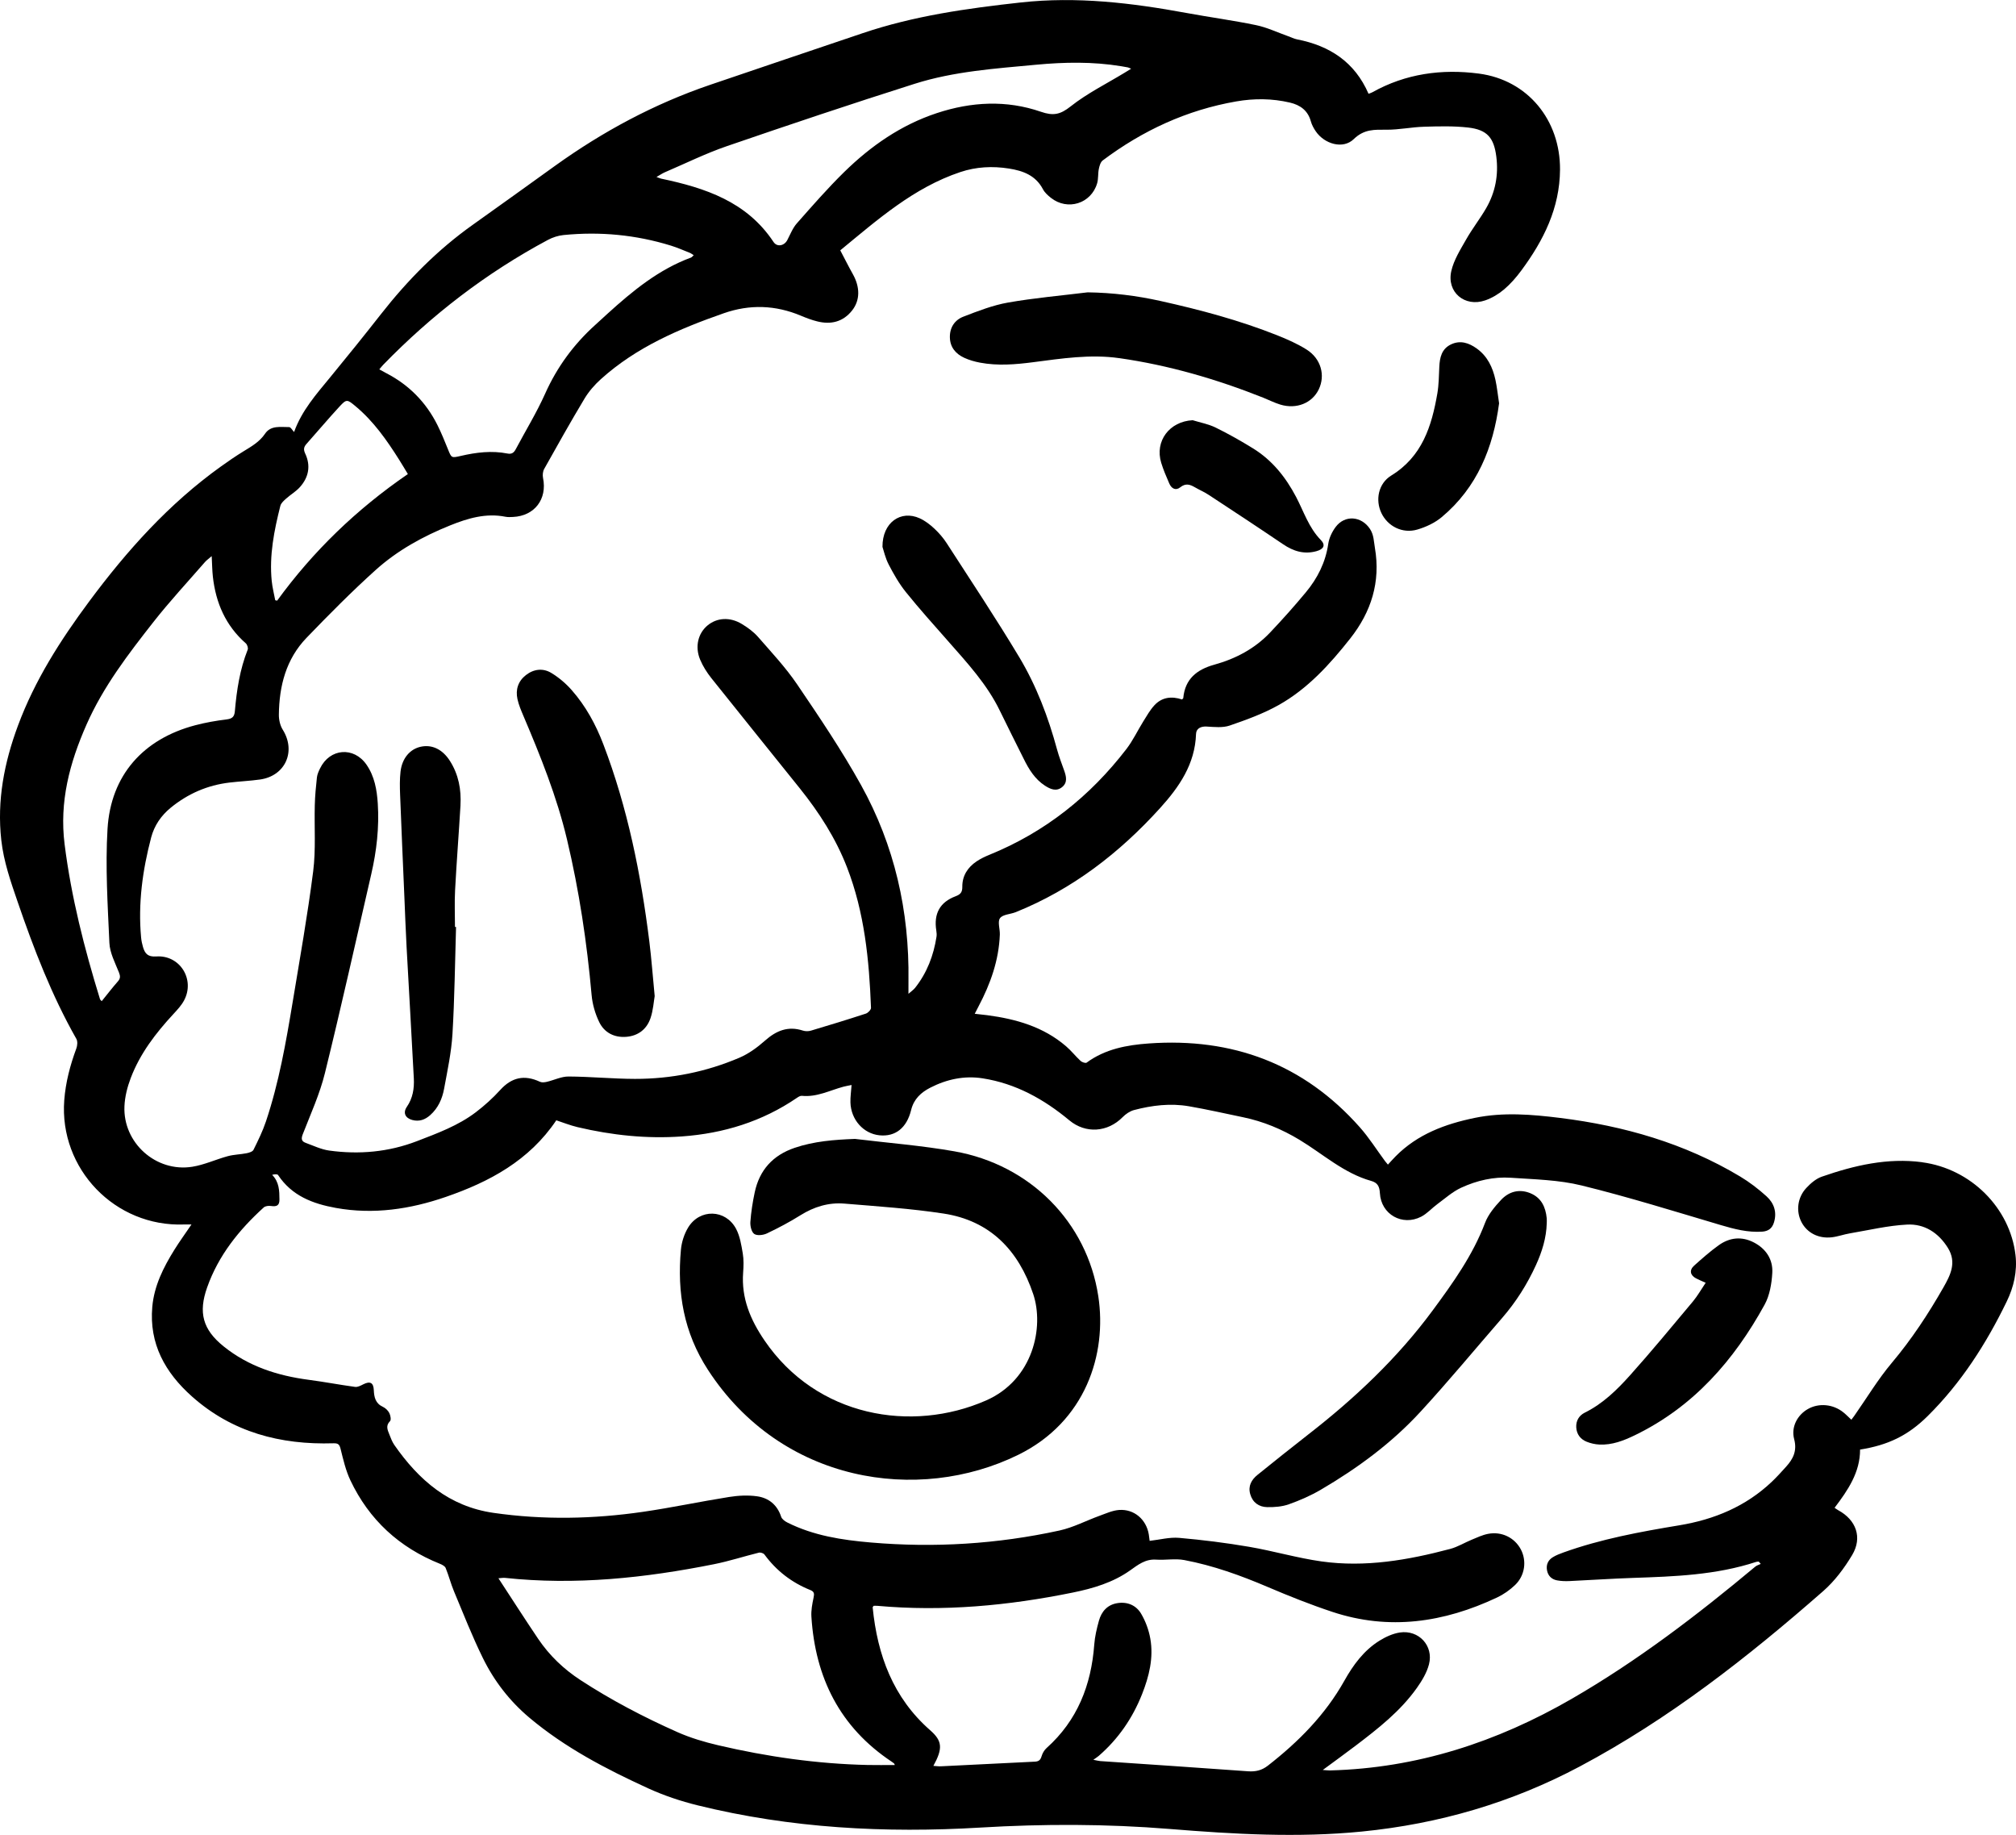 <?xml version="1.0" encoding="UTF-8"?>
<svg id="Layer_2" data-name="Layer 2" xmlns="http://www.w3.org/2000/svg" viewBox="0 0 140.898 128.204">
  <g id="Layer_1-2" data-name="Layer 1">
    <g>
      <path d="m134.344,81.208c-2.424-.323-4.751.221-7.021,1.011-.404.141-.779.465-1.079.787-.628.673-.731,1.63-.339,2.386.388.747,1.182,1.166,2.112,1.062.429-.048.845-.204,1.273-.276,1.331-.225,2.66-.545,4.001-.613,1.207-.061,2.187.567,2.846,1.628.628,1.01.185,1.896-.312,2.764-1.056,1.851-2.22,3.622-3.601,5.262-.972,1.154-1.756,2.465-2.625,3.705-.061.088-.128.171-.207.277-.201-.187-.367-.36-.553-.51-.721-.586-1.725-.676-2.493-.234-.722.415-1.179,1.241-.952,2.101.215.812-.066,1.376-.562,1.924-.324.358-.648.719-.998,1.051-1.819,1.727-4.025,2.641-6.468,3.045-2.739.453-5.466.955-8.091,1.896-.256.092-.517.192-.747.333-.332.202-.479.521-.408.912.07.392.325.635.704.706.282.053.577.062.864.049,1.482-.068,2.963-.171,4.445-.221,2.905-.098,5.809-.2,8.606-1.119.056-.018.119-.014.179-.021.047.054.094.108.141.162-.129.062-.276.102-.383.191-4.054,3.385-8.239,6.585-12.825,9.234-5.232,3.023-10.813,4.847-16.892,5.005-.125.003-.251-.015-.51-.032.847-.625,1.578-1.152,2.295-1.697,1.569-1.192,3.125-2.407,4.279-4.032.357-.503.698-1.069.85-1.657.332-1.29-.715-2.419-2.035-2.22-.491.074-.988.302-1.417.567-1.098.68-1.847,1.703-2.466,2.808-1.336,2.381-3.208,4.266-5.34,5.927-.424.331-.854.434-1.387.396-3.441-.251-6.886-.477-10.329-.713-.114-.008-.228-.041-.485-.09.194-.14.291-.199.375-.271,1.369-1.185,2.365-2.636,3.029-4.313.492-1.244.814-2.536.578-3.877-.105-.603-.33-1.217-.641-1.744-.347-.59-.961-.856-1.668-.74-.699.115-1.106.588-1.285,1.235-.15.542-.283,1.1-.324,1.658-.211,2.832-1.176,5.303-3.336,7.234-.159.143-.284.362-.345.568-.075.261-.196.367-.467.38-2.19.103-4.381.218-6.572.325-.163.008-.328-.018-.524-.03.669-1.219.631-1.74-.222-2.488-2.597-2.277-3.688-5.25-4.021-8.583-.003-.024.03-.052.068-.113.072,0,.166-.007.26.001,4.603.413,9.149-.008,13.661-.928,1.414-.288,2.804-.699,3.991-1.539.575-.407,1.079-.813,1.836-.761.654.045,1.333-.09,1.968.031,2.019.381,3.942,1.076,5.832,1.882,1.481.632,2.982,1.23,4.51,1.737,3.969,1.317,7.801.745,11.51-1.003.458-.216.897-.524,1.264-.875.694-.666.824-1.695.395-2.498-.437-.814-1.339-1.26-2.291-1.074-.389.076-.761.253-1.132.406-.506.208-.985.507-1.509.646-2.947.782-5.938,1.302-8.99.874-1.703-.239-3.369-.733-5.067-1.023-1.617-.276-3.25-.481-4.885-.624-.669-.058-1.358.13-2.063.209-.018-.137-.034-.295-.06-.452-.174-1.042-1.019-1.78-2.073-1.706-.465.033-.922.245-1.372.408-.936.338-1.837.818-2.799,1.028-4.346.95-8.742,1.218-13.182.837-2.024-.174-4.005-.477-5.841-1.4-.169-.085-.372-.235-.426-.398-.272-.829-.865-1.313-1.676-1.429-.64-.091-1.318-.056-1.961.046-2.006.318-3.996.744-6.006,1.036-3.479.506-6.968.578-10.464.074-3.101-.447-5.217-2.288-6.927-4.741-.154-.221-.25-.487-.351-.741-.123-.309-.271-.608.049-.928.089-.089.032-.402-.051-.565-.089-.176-.265-.347-.443-.43-.523-.24-.619-.667-.641-1.177-.022-.524-.268-.636-.733-.401-.178.09-.391.206-.57.182-1.082-.146-2.156-.353-3.239-.495-2.184-.286-4.22-.94-5.957-2.34-1.46-1.176-1.771-2.36-1.149-4.116.791-2.237,2.227-4.019,3.955-5.588.111-.101.342-.127.504-.103.415.063.6-.041.595-.458-.006-.596-.008-1.204-.51-1.718.16-.044.362-.064.415.015.962,1.453,2.424,2.006,4.043,2.298,2.63.474,5.188.088,7.67-.767,3.055-1.052,5.84-2.542,7.731-5.356.45.146.96.353,1.489.478,2.401.568,4.84.825,7.3.648,2.895-.208,5.603-1.04,8.024-2.692.103-.07.237-.156.349-.145,1.042.108,1.949-.379,2.908-.637.176-.047.356-.075.567-.119-.031.455-.09.838-.079,1.219.035,1.205.906,2.179,2.023,2.295,1.104.115,1.91-.501,2.219-1.767.187-.767.692-1.229,1.339-1.56,1.147-.588,2.377-.853,3.657-.653,2.313.36,4.283,1.456,6.063,2.936,1.141.949,2.679.837,3.723-.224.216-.219.507-.419.798-.496,1.258-.331,2.543-.487,3.835-.264,1.27.219,2.528.507,3.791.768,1.404.291,2.704.833,3.933,1.574,1.648.995,3.1,2.337,5.01,2.873.449.126.586.381.613.86.082,1.48,1.565,2.32,2.884,1.641.419-.216.749-.599,1.137-.884.541-.397,1.057-.863,1.657-1.14,1.091-.504,2.274-.78,3.48-.697,1.654.114,3.347.147,4.943.54,3.27.804,6.49,1.808,9.721,2.766.951.282,1.891.526,2.894.46.429-.029.691-.227.818-.624.233-.729.014-1.37-.517-1.849-.571-.515-1.192-.993-1.852-1.387-3.873-2.318-8.117-3.532-12.562-4.085-1.984-.247-3.983-.415-5.975-.004-2.071.427-4.003,1.142-5.53,2.686-.178.18-.345.37-.538.578-.084-.1-.146-.169-.202-.244-.584-.79-1.11-1.63-1.76-2.363-3.925-4.432-8.908-6.276-14.752-5.858-1.523.109-3.048.385-4.342,1.34-.075.055-.323-.027-.422-.119-.354-.328-.655-.716-1.021-1.029-1.58-1.357-3.487-1.899-5.5-2.166-.268-.036-.536-.062-.878-.1.11-.214.187-.367.267-.518.831-1.571,1.418-3.216,1.487-5.012.016-.393-.171-.9.013-1.151.194-.265.728-.27,1.1-.42,3.954-1.594,7.236-4.125,10.079-7.262,1.346-1.485,2.452-3.083,2.521-5.194.014-.391.357-.534.737-.512.538.031,1.125.098,1.615-.07,1.168-.401,2.35-.831,3.423-1.432,2.027-1.137,3.576-2.845,5.001-4.65,1.466-1.857,2.134-3.95,1.724-6.336-.078-.455-.071-.905-.345-1.32-.591-.898-1.754-1-2.398-.136-.252.337-.457.767-.517,1.179-.188,1.293-.749,2.401-1.563,3.382-.802.966-1.64,1.904-2.503,2.815-1.07,1.129-2.409,1.833-3.896,2.245-1.215.336-2.049.994-2.171,2.333-.002.025-.039.046-.087.098-.713-.239-1.404-.171-1.938.414-.3.329-.525.729-.764,1.111-.4.642-.726,1.34-1.184,1.937-2.539,3.302-5.695,5.815-9.573,7.39-.312.127-.623.275-.901.462-.625.421-1.005,1.013-.996,1.781.004.373-.128.527-.468.655-1.104.415-1.536,1.218-1.35,2.394.022.142.036.292.015.432-.204,1.314-.664,2.523-1.496,3.573-.109.137-.263.238-.465.417,0-.392-.003-.663.001-.935.066-4.841-.971-9.437-3.323-13.666-1.346-2.42-2.902-4.728-4.459-7.022-.802-1.181-1.792-2.238-2.735-3.318-.312-.357-.721-.651-1.129-.899-.832-.505-1.742-.444-2.397.101-.66.548-.896,1.48-.52,2.384.195.469.481.916.799,1.314,2.049,2.573,4.122,5.128,6.178,7.696,1.348,1.682,2.504,3.479,3.289,5.503,1.226,3.162,1.551,6.477,1.678,9.823.005.133-.206.352-.357.402-1.272.416-2.553.808-3.836,1.19-.174.052-.393.054-.564-.002-1.042-.338-1.864.003-2.653.702-.532.472-1.138.916-1.787,1.193-2.324.992-4.773,1.483-7.301,1.479-1.547-.003-3.093-.158-4.64-.166-.505-.003-1.009.253-1.518.372-.152.035-.346.059-.479-.003-1.1-.514-1.983-.305-2.779.572-.515.567-1.094,1.09-1.703,1.554-1.233.938-2.68,1.468-4.111,2.02-1.99.766-4.046.948-6.14.659-.562-.078-1.1-.341-1.642-.538-.297-.108-.326-.285-.203-.603.548-1.411,1.187-2.806,1.547-4.267,1.139-4.618,2.168-9.263,3.238-13.898.376-1.628.564-3.274.457-4.946-.062-.959-.227-1.898-.787-2.709-.887-1.283-2.566-1.147-3.246.256-.098.202-.197.418-.221.636-.071.638-.131,1.279-.148,1.921-.042,1.546.081,3.111-.113,4.637-.391,3.069-.935,6.119-1.44,9.173-.465,2.801-.955,5.599-1.86,8.3-.229.684-.551,1.34-.872,1.988-.064.13-.312.203-.486.238-.432.085-.883.089-1.305.203-.835.226-1.64.606-2.485.741-2.533.405-4.853-1.67-4.742-4.227.028-.663.201-1.344.438-1.968.65-1.715,1.751-3.146,2.988-4.481.271-.293.556-.598.741-.946.783-1.468-.292-3.191-1.949-3.072-.592.042-.79-.21-.923-.663-.063-.215-.11-.439-.131-.662-.22-2.375.101-4.7.703-6.99.218-.827.691-1.523,1.361-2.072,1.204-.987,2.577-1.583,4.124-1.765.704-.083,1.415-.113,2.118-.211,1.774-.248,2.539-1.967,1.594-3.481-.184-.294-.275-.696-.271-1.047.021-2.011.504-3.892,1.936-5.376,1.565-1.624,3.155-3.23,4.83-4.738,1.519-1.368,3.31-2.353,5.209-3.117,1.236-.498,2.5-.874,3.862-.602.172.034.354.022.531.014,1.504-.072,2.396-1.246,2.095-2.721-.041-.201-.017-.461.081-.636.922-1.646,1.845-3.293,2.816-4.91.302-.502.706-.967,1.144-1.361,2.483-2.24,5.489-3.523,8.598-4.608,1.816-.634,3.61-.57,5.385.175.371.156.752.301,1.141.397.957.238,1.8.037,2.433-.76.566-.713.566-1.63.054-2.542-.298-.53-.569-1.076-.879-1.663,2.611-2.146,5.129-4.379,8.394-5.47,1.102-.368,2.242-.427,3.396-.245.995.157,1.868.481,2.377,1.448.123.233.343.431.555.599,1.163.919,2.812.406,3.23-1.014.094-.317.051-.673.118-1.0.043-.213.117-.482.272-.599,2.792-2.095,5.883-3.526,9.338-4.125,1.252-.217,2.501-.209,3.741.081.725.169,1.258.551,1.468,1.312.067.244.196.48.339.691.608.896,1.91,1.279,2.658.551.729-.709,1.452-.661,2.302-.657.866.004,1.732-.182,2.602-.208,1.029-.031,2.069-.06,3.089.055,1.336.151,1.807.716,1.973,2.04.161,1.277-.069,2.483-.708,3.592-.435.752-.979,1.442-1.406,2.197-.401.707-.861,1.432-1.035,2.207-.329,1.47.94,2.532,2.365,2.044.476-.163.939-.443,1.325-.768.45-.381.85-.841,1.202-1.318,1.553-2.098,2.69-4.357,2.708-7.056.021-3.454-2.25-6.258-5.673-6.707-2.585-.34-5.118.002-7.448,1.308-.077.043-.167.066-.262.103-.965-2.225-2.719-3.358-4.997-3.802-.218-.042-.423-.151-.635-.226-.741-.262-1.465-.61-2.227-.768-1.61-.334-3.244-.552-4.861-.85-3.835-.705-7.664-1.167-11.59-.734-3.749.413-7.457.933-11.041,2.144-3.561,1.203-7.121,2.403-10.679,3.615-3.894,1.327-7.477,3.252-10.813,5.646-1.914,1.373-3.822,2.753-5.743,4.115-2.469,1.75-4.568,3.875-6.431,6.251-1.164,1.485-2.349,2.954-3.548,4.412-.977,1.188-1.999,2.34-2.528,3.831-.129-.135-.236-.345-.342-.344-.599.004-1.281-.138-1.686.459-.391.577-.953.893-1.517,1.239-.535.328-1.056.685-1.566,1.051-3.634,2.602-6.568,5.873-9.221,9.447-2.002,2.698-3.788,5.49-4.964,8.654-.964,2.593-1.479,5.237-1.168,8.013.166,1.491.654,2.887,1.137,4.292,1.132,3.3,2.382,6.547,4.11,9.592.098.172.071.472-.003.673-.433,1.171-.749,2.364-.844,3.615-.361,4.796,3.551,8.859,8.367,8.68.14-.005.279-.001.525-.001-.445.657-.844,1.203-1.199,1.775-.764,1.228-1.41,2.513-1.54,3.98-.229,2.585.902,4.595,2.764,6.256,2.819,2.514,6.196,3.393,9.89,3.279.328-.01.426.07.506.392.185.746.361,1.512.688,2.201,1.31,2.759,3.417,4.69,6.254,5.827.152.061.349.162.402.294.219.534.36,1.101.583,1.633.652,1.561,1.271,3.14,2.016,4.656.787,1.604,1.873,3.01,3.252,4.17,2.494,2.097,5.356,3.587,8.292,4.932,1.108.507,2.287.901,3.471,1.193,6.496,1.601,13.105,1.951,19.754,1.553,4.422-.265,8.825-.26,13.242.098,4.467.362,8.933.625,13.43.179,5.395-.535,10.471-2.017,15.242-4.556,6.222-3.31,11.727-7.626,17.001-12.25.797-.699,1.467-1.597,2.015-2.512.734-1.227.282-2.457-.975-3.135-.067-.037-.129-.085-.252-.167.932-1.23,1.787-2.481,1.782-4.068,1.948-.312,3.339-.97,4.728-2.346,2.341-2.319,4.095-5.059,5.524-8.007.489-1.008.744-2.1.61-3.243-.384-3.282-3.108-6.024-6.519-6.479ZM46.472,12.035c1.437-.616,2.847-1.313,4.321-1.82,4.361-1.499,8.734-2.966,13.13-4.359,2.752-.873,5.632-1.064,8.492-1.333,1.984-.186,3.96-.221,5.933.102.159.026.318.053.477.084.046.009.088.035.231.093-.19.116-.325.199-.46.282-1.266.77-2.613,1.436-3.767,2.349-.721.571-1.208.678-2.081.376-2.407-.831-4.855-.703-7.271.094-2.507.827-4.616,2.297-6.478,4.119-1.159,1.136-2.23,2.365-3.306,3.583-.292.331-.46.773-.67,1.173-.21.4-.712.505-.961.13-1.87-2.822-4.777-3.779-7.864-4.428-.061-.013-.117-.041-.316-.113.263-.15.418-.259.589-.332Zm-19.698,13.463c3.397-3.495,7.218-6.435,11.521-8.736.331-.177.719-.302,1.091-.339,2.55-.254,5.059-.017,7.51.741.445.138.875.328,1.31.5.086.034.16.096.277.168-.08.072-.125.141-.188.164-2.26.833-4.074,2.327-5.826,3.915-.287.26-.569.524-.857.783-1.506,1.357-2.675,2.942-3.509,4.806-.598,1.336-1.37,2.594-2.058,3.889-.129.243-.282.359-.577.301-1.099-.217-2.183-.084-3.261.166-.664.153-.653.146-.899-.465-.229-.568-.46-1.137-.732-1.684-.796-1.593-1.986-2.807-3.571-3.628-.154-.08-.306-.167-.494-.27.104-.124.179-.224.265-.312Zm-7.178,9.843c.049-.193.247-.364.409-.508.311-.278.686-.494.96-.802.611-.685.764-1.487.369-2.333-.132-.281-.111-.459.086-.68.771-.864,1.517-1.752,2.302-2.604.501-.544.543-.515,1.131-.025,1.257,1.047,2.179,2.365,3.042,3.732.205.325.4.656.611,1.003-3.588,2.461-6.618,5.386-9.136,8.844-.045-.009-.09-.018-.134-.027-.084-.448-.199-.893-.245-1.345-.18-1.793.169-3.532.604-5.256Zm-11.357,33.232c-.389.443-.748.912-1.13,1.382-.062-.07-.107-.101-.12-.141-1.094-3.547-2.01-7.13-2.474-10.826-.373-2.964.349-5.677,1.528-8.35,1.173-2.661,2.92-4.934,4.69-7.189,1.133-1.442,2.387-2.79,3.591-4.175.109-.127.253-.225.472-.415.031.574.034,1.008.082,1.438.204,1.828.891,3.418,2.302,4.655.101.089.178.326.132.441-.547,1.381-.77,2.828-.896,4.293-.034.401-.185.533-.583.582-.733.09-1.469.219-2.184.407-3.638.957-5.909,3.492-6.134,7.246-.158,2.645.012,5.314.131,7.968.031.692.396,1.378.662,2.045.104.263.121.424-.07.641Zm52.394,54.752c-3.529-.079-7.006-.576-10.438-1.378-.97-.227-1.941-.515-2.849-.918-2.344-1.042-4.617-2.229-6.771-3.633-1.178-.768-2.177-1.722-2.962-2.885-.927-1.373-1.819-2.769-2.778-4.233.22-.014.339-.039.453-.027,4.929.528,9.791.009,14.619-.956,1.056-.211,2.085-.548,3.132-.806.114-.029.319.037.388.13.835,1.136,1.905,1.962,3.21,2.484.279.112.279.263.224.527-.092.438-.181.895-.152,1.336.271,4.259,1.992,7.725,5.614,10.131.054.036.107.072.156.114.021.019.03.054.064.116-.664,0-1.288.012-1.911-.002Z" stroke-width="0"/>
      <path d="m51.91,87.568c-.098-.58-.195-1.196-.465-1.705-.732-1.379-2.545-1.423-3.354-.087-.273.452-.452,1.014-.501,1.542-.275,2.997.193,5.791,1.893,8.404,5.129,7.888,14.678,9.361,21.668,5.938,4.74-2.321,6.222-7.065,5.61-11.083-.79-5.195-4.779-9.198-10.053-10.129-2.297-.406-4.635-.586-6.954-.869-1.44.056-2.847.159-4.214.623-1.525.517-2.463,1.552-2.794,3.118-.143.677-.252,1.366-.302,2.055-.02.285.073.706.27.844.196.137.628.087.884-.035.8-.38,1.588-.796,2.338-1.266.952-.597,1.976-.91,3.08-.818,2.312.192,4.634.345,6.924.694,3.268.498,5.245,2.575,6.271,5.625.771,2.29.019,5.985-3.301,7.439-5.197,2.276-11.832,1.155-15.479-4.196-.986-1.446-1.625-2.958-1.493-4.741.033-.449.048-.912-.027-1.352Z" stroke-width="0"/>
      <path d="m106.946,83.369c-.774-.313-1.494-.108-2.037.472-.443.474-.895,1.013-1.12,1.607-.858,2.265-2.246,4.2-3.663,6.12-2.461,3.334-5.448,6.144-8.71,8.678-1.184.92-2.352,1.861-3.52,2.8-.432.346-.681.785-.517,1.357.167.585.608.893,1.181.905.506.01,1.044-.031,1.515-.198.771-.273,1.534-.607,2.239-1.02,2.558-1.499,4.94-3.25,6.95-5.433,1.965-2.134,3.815-4.373,5.718-6.564.969-1.116,1.752-2.354,2.364-3.695.425-.928.728-1.896.756-2.93,0-.113.01-.227-.001-.338-.076-.789-.379-1.446-1.155-1.76Z" stroke-width="0"/>
      <path d="m39.959,48.222c-.408-.464-.901-.883-1.429-1.202-.577-.349-1.223-.279-1.772.149-.548.427-.738,1.018-.592,1.683.089.405.257.796.42,1.181,1.193,2.807,2.33,5.631,3.039,8.611.854,3.586,1.396,7.216,1.723,10.885.058.643.25,1.307.531,1.887.356.735,1.047,1.093,1.88,1.031.834-.062,1.438-.526,1.704-1.303.189-.553.225-1.158.293-1.542-.138-1.42-.225-2.627-.375-3.827-.588-4.702-1.516-9.326-3.214-13.77-.528-1.384-1.23-2.671-2.208-3.782Z" stroke-width="0"/>
      <path d="m78.225,25.024c3.466.495,6.804,1.469,10.053,2.76.404.161.795.363,1.21.488,1.127.339,2.219-.107,2.679-1.063.475-.984.158-2.151-.853-2.787-.65-.408-1.368-.724-2.085-1.008-2.631-1.043-5.358-1.769-8.115-2.382-1.673-.372-3.369-.582-5.1-.605-1.855.229-3.723.39-5.562.713-1.067.188-2.105.594-3.124.987-.607.234-.957.762-.941,1.452s.41,1.147,1.003,1.421c.347.16.728.268,1.104.339,1.235.232,2.47.131,3.708-.03,1.999-.259,4.001-.573,6.022-.284Z" stroke-width="0"/>
      <path d="m32.182,56.271c.064-1.102-.133-2.153-.735-3.101-.513-.807-1.244-1.161-2.028-.996-.765.161-1.321.809-1.427,1.752-.059.525-.05,1.062-.029,1.592.091,2.366.196,4.732.297,7.098.05,1.175.092,2.351.155,3.525.166,3.073.35,6.145.508,9.218.035.698-.07,1.371-.489,1.98-.287.418-.107.786.381.918.479.129.889-.016,1.249-.336.559-.494.846-1.147.975-1.85.233-1.266.507-2.537.584-3.817.149-2.49.174-4.988.25-7.483-.024-.001-.05-.002-.075-.004,0-.854-.038-1.71.008-2.562.105-1.979.261-3.956.378-5.935Z" stroke-width="0"/>
      <path d="m113.918,96.101c-.912,1.019-1.897,1.981-3.155,2.604-.403.2-.624.565-.599,1.029.027.479.29.827.724,1.003.278.112.588.183.888.198.897.045,1.715-.277,2.5-.659,4.078-1.981,6.912-5.221,9.053-9.116.356-.648.494-1.471.536-2.224.053-.93-.435-1.677-1.28-2.118-.852-.445-1.703-.356-2.469.194-.602.431-1.159.926-1.712,1.42-.352.314-.282.674.133.892.194.102.399.184.672.308-.321.475-.573.926-.899,1.315-1.448,1.731-2.886,3.473-4.391,5.154Z" stroke-width="0"/>
      <path d="m71.23,45.91c-1.616-2.693-3.358-5.311-5.062-7.95-.242-.376-.545-.725-.872-1.03-.302-.281-.647-.547-1.021-.716-1.311-.594-2.611.283-2.599,1.999.085.25.197.778.438,1.24.348.669.729,1.338,1.2,1.922.938,1.166,1.942,2.281,2.932,3.405,1.352,1.537,2.747,3.038,3.648,4.911.538,1.117,1.104,2.221,1.654,3.333.36.73.779,1.416,1.48,1.871.378.246.796.435,1.205.1.392-.321.287-.744.141-1.157-.172-.485-.36-.967-.495-1.462-.614-2.267-1.445-4.459-2.649-6.467Z" stroke-width="0"/>
      <path d="m103.21,24.352c-.551-.395-1.154-.602-1.813-.281-.636.311-.771.9-.803,1.542-.031.627-.032,1.262-.138,1.878-.395,2.286-1.058,4.409-3.222,5.737-.907.557-1.123,1.711-.688,2.622.443.927,1.475,1.455,2.509,1.152.604-.177,1.225-.467,1.704-.867,2.489-2.079,3.602-4.865,4.012-7.955-.09-.589-.143-1.119-.255-1.636-.189-.871-.557-1.655-1.307-2.192Z" stroke-width="0"/>
      <path d="m81.72,33.782c.152.353.448.524.771.265.367-.294.669-.203,1.011-.004.32.186.666.333.975.536,1.738,1.141,3.476,2.283,5.197,3.449.721.488,1.467.721,2.327.486.512-.139.665-.421.309-.785-.841-.859-1.188-1.983-1.724-3.003-.728-1.385-1.674-2.571-3.014-3.397-.849-.524-1.722-1.018-2.617-1.456-.497-.243-1.062-.345-1.598-.511-1.62.079-2.665,1.458-2.199,2.979.151.492.357.968.562,1.441Z" stroke-width="0"/>
    </g>
  </g>
</svg>